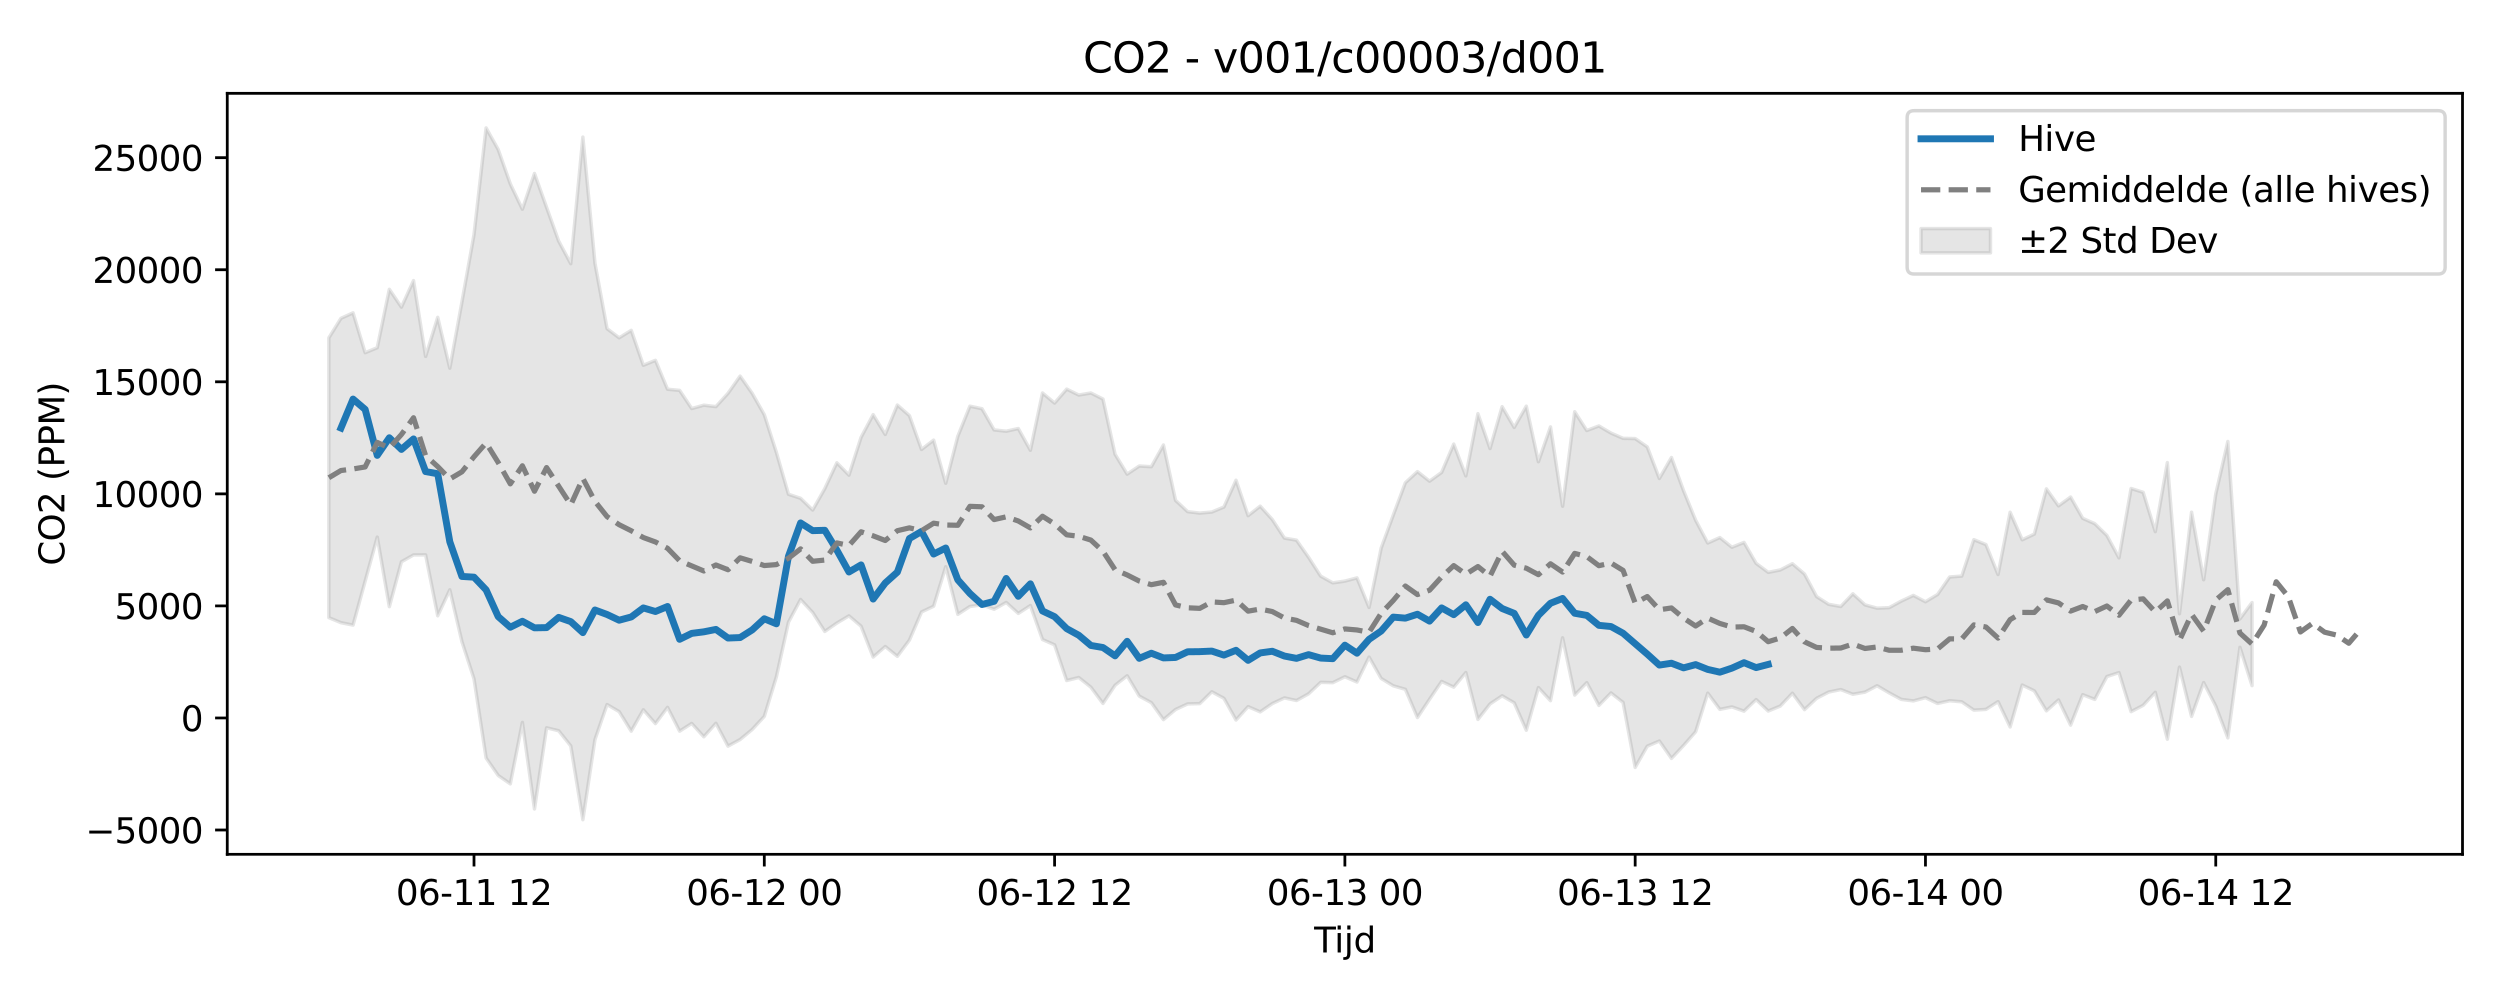<?xml version="1.0" encoding="utf-8" standalone="no"?>
<!DOCTYPE svg PUBLIC "-//W3C//DTD SVG 1.1//EN"
  "http://www.w3.org/Graphics/SVG/1.1/DTD/svg11.dtd">
<svg xmlns:xlink="http://www.w3.org/1999/xlink" width="720pt" height="288pt" viewBox="0 0 720 288" xmlns="http://www.w3.org/2000/svg" version="1.1">
 <defs>
  <style type="text/css">*{stroke-linejoin: round; stroke-linecap: butt}</style>
 </defs>
 <g id="figure_1">
  <g id="patch_1">
   <path d="M 0 288 
L 720 288 
L 720 0 
L 0 0 
z
" style="fill: #ffffff"/>
  </g>
  <g id="axes_1">
   <g id="patch_2">
    <path d="M 65.45 246.04 
L 709.2 246.04 
L 709.2 26.88 
L 65.45 26.88 
z
" style="fill: #ffffff"/>
   </g>
   <g id="FillBetweenPolyCollection_1">
    <defs>
     <path id="m11fc7bec97" d="M 94.711 -190.708 
L 94.711 -110.121 
L 98.195 -108.666 
L 101.678 -107.972 
L 105.162 -120.616 
L 108.645 -133.316 
L 112.129 -113.282 
L 115.612 -126.2 
L 119.096 -128.179 
L 122.579 -128.191 
L 126.063 -110.651 
L 129.546 -118.142 
L 133.03 -103.223 
L 136.513 -92.496 
L 139.997 -69.696 
L 143.48 -64.666 
L 146.964 -62.239 
L 150.447 -79.957 
L 153.931 -55.011 
L 157.414 -78.392 
L 160.898 -77.546 
L 164.381 -73.177 
L 167.865 -51.922 
L 171.348 -75.005 
L 174.832 -85.092 
L 178.315 -83.055 
L 181.799 -77.421 
L 185.282 -83.582 
L 188.766 -79.598 
L 192.249 -84.281 
L 195.733 -77.422 
L 199.216 -79.65 
L 202.7 -75.801 
L 206.183 -79.687 
L 209.667 -73.108 
L 213.15 -75.015 
L 216.634 -77.904 
L 220.117 -81.676 
L 223.601 -93.076 
L 227.084 -108.819 
L 230.568 -115.348 
L 234.051 -111.6 
L 237.535 -106.134 
L 241.018 -108.563 
L 244.502 -110.634 
L 247.985 -107.655 
L 251.469 -98.771 
L 254.952 -101.799 
L 258.436 -98.973 
L 261.919 -103.654 
L 265.403 -111.756 
L 268.886 -113.401 
L 272.37 -124.785 
L 275.853 -111.068 
L 279.337 -113.334 
L 282.82 -113.804 
L 286.304 -112.538 
L 289.787 -114.497 
L 293.271 -111.329 
L 296.754 -113.607 
L 300.238 -103.821 
L 303.721 -102.284 
L 307.205 -92.008 
L 310.688 -92.876 
L 314.172 -90.093 
L 317.655 -85.402 
L 321.139 -90.636 
L 324.622 -93.378 
L 328.106 -87.522 
L 331.589 -85.632 
L 335.073 -80.746 
L 338.556 -83.663 
L 342.04 -85.271 
L 345.523 -85.357 
L 349.007 -88.766 
L 352.49 -86.881 
L 355.974 -80.635 
L 359.457 -84.491 
L 362.941 -82.972 
L 366.424 -85.366 
L 369.908 -87 
L 373.391 -86.248 
L 376.875 -88.186 
L 380.358 -91.486 
L 383.842 -91.389 
L 387.325 -93.098 
L 390.808 -91.574 
L 394.292 -98.756 
L 397.775 -92.606 
L 401.259 -90.483 
L 404.742 -89.475 
L 408.226 -81.348 
L 411.709 -86.618 
L 415.193 -91.746 
L 418.676 -90.106 
L 422.16 -94.311 
L 425.643 -80.805 
L 429.127 -85.263 
L 432.61 -87.609 
L 436.094 -85.578 
L 439.577 -77.693 
L 443.061 -89.977 
L 446.544 -86.204 
L 450.028 -104.304 
L 453.511 -87.82 
L 456.995 -91.394 
L 460.478 -84.835 
L 463.962 -88.432 
L 467.445 -85.7 
L 470.929 -66.972 
L 474.412 -73.099 
L 477.896 -74.588 
L 481.379 -69.575 
L 484.863 -73.289 
L 488.346 -77.248 
L 491.83 -88.371 
L 495.313 -83.703 
L 498.797 -84.409 
L 502.28 -83.189 
L 505.764 -86.527 
L 509.247 -83.218 
L 512.731 -84.656 
L 516.214 -88.35 
L 519.698 -83.623 
L 523.181 -86.891 
L 526.665 -88.692 
L 530.148 -89.407 
L 533.632 -88.053 
L 537.115 -88.665 
L 540.599 -90.502 
L 544.082 -88.451 
L 547.566 -86.572 
L 551.049 -86.134 
L 554.533 -87.073 
L 558.016 -85.397 
L 561.5 -86.187 
L 564.983 -85.878 
L 568.467 -83.484 
L 571.95 -83.688 
L 575.434 -85.928 
L 578.917 -78.631 
L 582.401 -90.707 
L 585.884 -89.044 
L 589.368 -83.277 
L 592.851 -86.411 
L 596.335 -79.164 
L 599.818 -87.936 
L 603.302 -86.571 
L 606.785 -93.152 
L 610.269 -94.295 
L 613.752 -83.046 
L 617.236 -84.855 
L 620.719 -88.618 
L 624.203 -75.1 
L 627.686 -95.878 
L 631.17 -81.673 
L 634.653 -91.412 
L 638.137 -84.655 
L 641.62 -75.498 
L 645.104 -101.574 
L 648.587 -90.539 
L 648.587 -114.477 
L 648.587 -114.477 
L 645.104 -109.768 
L 641.62 -160.857 
L 638.137 -145.724 
L 634.653 -121.021 
L 631.17 -140.487 
L 627.686 -111.24 
L 624.203 -154.772 
L 620.719 -134.886 
L 617.236 -146.214 
L 613.752 -147.319 
L 610.269 -127.331 
L 606.785 -133.791 
L 603.302 -137.175 
L 599.818 -138.72 
L 596.335 -144.853 
L 592.851 -142.309 
L 589.368 -147.201 
L 585.884 -134.181 
L 582.401 -132.539 
L 578.917 -140.478 
L 575.434 -122.538 
L 571.95 -131.161 
L 568.467 -132.576 
L 564.983 -122.087 
L 561.5 -121.831 
L 558.016 -116.787 
L 554.533 -114.694 
L 551.049 -116.516 
L 547.566 -114.887 
L 544.082 -112.994 
L 540.599 -112.845 
L 537.115 -113.803 
L 533.632 -116.991 
L 530.148 -113.332 
L 526.665 -113.952 
L 523.181 -116.184 
L 519.698 -122.692 
L 516.214 -125.651 
L 512.731 -123.862 
L 509.247 -123.166 
L 505.764 -125.756 
L 502.28 -131.785 
L 498.797 -130.392 
L 495.313 -133.187 
L 491.83 -131.608 
L 488.346 -138.177 
L 484.863 -146.69 
L 481.379 -156.242 
L 477.896 -150.199 
L 474.412 -159.289 
L 470.929 -161.694 
L 467.445 -161.756 
L 463.962 -163.275 
L 460.478 -165.325 
L 456.995 -164.01 
L 453.511 -169.422 
L 450.028 -142.202 
L 446.544 -165.053 
L 443.061 -155.017 
L 439.577 -171.021 
L 436.094 -164.895 
L 432.61 -170.874 
L 429.127 -158.816 
L 425.643 -168.862 
L 422.16 -150.949 
L 418.676 -160.112 
L 415.193 -151.943 
L 411.709 -149.424 
L 408.226 -152.175 
L 404.742 -148.973 
L 401.259 -139.644 
L 397.775 -130.139 
L 394.292 -113.05 
L 390.808 -121.568 
L 387.325 -120.645 
L 383.842 -120.138 
L 380.358 -122.066 
L 376.875 -127.492 
L 373.391 -132.432 
L 369.908 -133.031 
L 366.424 -138.377 
L 362.941 -142.223 
L 359.457 -139.486 
L 355.974 -149.693 
L 352.49 -141.977 
L 349.007 -140.536 
L 345.523 -140.228 
L 342.04 -140.643 
L 338.556 -143.904 
L 335.073 -159.85 
L 331.589 -153.591 
L 328.106 -153.787 
L 324.622 -151.448 
L 321.139 -157.179 
L 317.655 -173.07 
L 314.172 -174.824 
L 310.688 -174.232 
L 307.205 -175.935 
L 303.721 -171.914 
L 300.238 -174.825 
L 296.754 -158.313 
L 293.271 -164.585 
L 289.787 -163.812 
L 286.304 -164.189 
L 282.82 -170.283 
L 279.337 -171.023 
L 275.853 -162.359 
L 272.37 -148.821 
L 268.886 -161.242 
L 265.403 -158.556 
L 261.919 -168.297 
L 258.436 -171.347 
L 254.952 -162.874 
L 251.469 -168.583 
L 247.985 -162.036 
L 244.502 -151.157 
L 241.018 -154.72 
L 237.535 -147.27 
L 234.051 -141.106 
L 230.568 -144.491 
L 227.084 -145.648 
L 223.601 -157.707 
L 220.117 -168.566 
L 216.634 -174.713 
L 213.15 -179.682 
L 209.667 -174.726 
L 206.183 -170.892 
L 202.7 -171.31 
L 199.216 -170.341 
L 195.733 -175.572 
L 192.249 -175.903 
L 188.766 -184.232 
L 185.282 -182.8 
L 181.799 -192.86 
L 178.315 -190.712 
L 174.832 -193.347 
L 171.348 -212.213 
L 167.865 -248.52 
L 164.381 -212.056 
L 160.898 -218.574 
L 157.414 -228.282 
L 153.931 -238.042 
L 150.447 -227.746 
L 146.964 -235.054 
L 143.48 -244.946 
L 139.997 -251.158 
L 136.513 -220.424 
L 133.03 -201.003 
L 129.546 -181.959 
L 126.063 -196.606 
L 122.579 -185.353 
L 119.096 -207.194 
L 115.612 -199.543 
L 112.129 -204.684 
L 108.645 -187.857 
L 105.162 -186.425 
L 101.678 -197.906 
L 98.195 -196.319 
L 94.711 -190.708 
z
" style="stroke: #808080; stroke-opacity: 0.2"/>
    </defs>
    <g clip-path="url(#p411837633e)">
     <use xlink:href="#m11fc7bec97" x="0" y="288" style="fill: #808080; fill-opacity: 0.2; stroke: #808080; stroke-opacity: 0.2"/>
    </g>
   </g>
   <g id="matplotlib.axis_1">
    <g id="xtick_1">
     <g id="line2d_1">
      <defs>
       <path id="mf6a6a45115" d="M 0 0 
L 0 3.5 
" style="stroke: #000000; stroke-width: 0.8"/>
      </defs>
      <g>
       <use xlink:href="#mf6a6a45115" x="136.513" y="246.04" style="stroke: #000000; stroke-width: 0.8"/>
      </g>
     </g>
     <g id="text_1">
      <!-- 06-11 12 -->
      <g transform="translate(114.033 260.638) scale(0.1 -0.1)">
       <defs>
        <path id="DejaVuSans-30" d="M 2034 4250 
Q 1547 4250 1301 3770 
Q 1056 3291 1056 2328 
Q 1056 1369 1301 889 
Q 1547 409 2034 409 
Q 2525 409 2770 889 
Q 3016 1369 3016 2328 
Q 3016 3291 2770 3770 
Q 2525 4250 2034 4250 
z
M 2034 4750 
Q 2819 4750 3233 4129 
Q 3647 3509 3647 2328 
Q 3647 1150 3233 529 
Q 2819 -91 2034 -91 
Q 1250 -91 836 529 
Q 422 1150 422 2328 
Q 422 3509 836 4129 
Q 1250 4750 2034 4750 
z
" transform="scale(0.016)"/>
        <path id="DejaVuSans-36" d="M 2113 2584 
Q 1688 2584 1439 2293 
Q 1191 2003 1191 1497 
Q 1191 994 1439 701 
Q 1688 409 2113 409 
Q 2538 409 2786 701 
Q 3034 994 3034 1497 
Q 3034 2003 2786 2293 
Q 2538 2584 2113 2584 
z
M 3366 4563 
L 3366 3988 
Q 3128 4100 2886 4159 
Q 2644 4219 2406 4219 
Q 1781 4219 1451 3797 
Q 1122 3375 1075 2522 
Q 1259 2794 1537 2939 
Q 1816 3084 2150 3084 
Q 2853 3084 3261 2657 
Q 3669 2231 3669 1497 
Q 3669 778 3244 343 
Q 2819 -91 2113 -91 
Q 1303 -91 875 529 
Q 447 1150 447 2328 
Q 447 3434 972 4092 
Q 1497 4750 2381 4750 
Q 2619 4750 2861 4703 
Q 3103 4656 3366 4563 
z
" transform="scale(0.016)"/>
        <path id="DejaVuSans-2d" d="M 313 2009 
L 1997 2009 
L 1997 1497 
L 313 1497 
L 313 2009 
z
" transform="scale(0.016)"/>
        <path id="DejaVuSans-31" d="M 794 531 
L 1825 531 
L 1825 4091 
L 703 3866 
L 703 4441 
L 1819 4666 
L 2450 4666 
L 2450 531 
L 3481 531 
L 3481 0 
L 794 0 
L 794 531 
z
" transform="scale(0.016)"/>
        <path id="DejaVuSans-20" transform="scale(0.016)"/>
        <path id="DejaVuSans-32" d="M 1228 531 
L 3431 531 
L 3431 0 
L 469 0 
L 469 531 
Q 828 903 1448 1529 
Q 2069 2156 2228 2338 
Q 2531 2678 2651 2914 
Q 2772 3150 2772 3378 
Q 2772 3750 2511 3984 
Q 2250 4219 1831 4219 
Q 1534 4219 1204 4116 
Q 875 4013 500 3803 
L 500 4441 
Q 881 4594 1212 4672 
Q 1544 4750 1819 4750 
Q 2544 4750 2975 4387 
Q 3406 4025 3406 3419 
Q 3406 3131 3298 2873 
Q 3191 2616 2906 2266 
Q 2828 2175 2409 1742 
Q 1991 1309 1228 531 
z
" transform="scale(0.016)"/>
       </defs>
       <use xlink:href="#DejaVuSans-30"/>
       <use xlink:href="#DejaVuSans-36" transform="translate(63.623 0)"/>
       <use xlink:href="#DejaVuSans-2d" transform="translate(127.246 0)"/>
       <use xlink:href="#DejaVuSans-31" transform="translate(163.33 0)"/>
       <use xlink:href="#DejaVuSans-31" transform="translate(226.953 0)"/>
       <use xlink:href="#DejaVuSans-20" transform="translate(290.576 0)"/>
       <use xlink:href="#DejaVuSans-31" transform="translate(322.363 0)"/>
       <use xlink:href="#DejaVuSans-32" transform="translate(385.986 0)"/>
      </g>
     </g>
    </g>
    <g id="xtick_2">
     <g id="line2d_2">
      <g>
       <use xlink:href="#mf6a6a45115" x="220.117" y="246.04" style="stroke: #000000; stroke-width: 0.8"/>
      </g>
     </g>
     <g id="text_2">
      <!-- 06-12 00 -->
      <g transform="translate(197.637 260.638) scale(0.1 -0.1)">
       <use xlink:href="#DejaVuSans-30"/>
       <use xlink:href="#DejaVuSans-36" transform="translate(63.623 0)"/>
       <use xlink:href="#DejaVuSans-2d" transform="translate(127.246 0)"/>
       <use xlink:href="#DejaVuSans-31" transform="translate(163.33 0)"/>
       <use xlink:href="#DejaVuSans-32" transform="translate(226.953 0)"/>
       <use xlink:href="#DejaVuSans-20" transform="translate(290.576 0)"/>
       <use xlink:href="#DejaVuSans-30" transform="translate(322.363 0)"/>
       <use xlink:href="#DejaVuSans-30" transform="translate(385.986 0)"/>
      </g>
     </g>
    </g>
    <g id="xtick_3">
     <g id="line2d_3">
      <g>
       <use xlink:href="#mf6a6a45115" x="303.721" y="246.04" style="stroke: #000000; stroke-width: 0.8"/>
      </g>
     </g>
     <g id="text_3">
      <!-- 06-12 12 -->
      <g transform="translate(281.241 260.638) scale(0.1 -0.1)">
       <use xlink:href="#DejaVuSans-30"/>
       <use xlink:href="#DejaVuSans-36" transform="translate(63.623 0)"/>
       <use xlink:href="#DejaVuSans-2d" transform="translate(127.246 0)"/>
       <use xlink:href="#DejaVuSans-31" transform="translate(163.33 0)"/>
       <use xlink:href="#DejaVuSans-32" transform="translate(226.953 0)"/>
       <use xlink:href="#DejaVuSans-20" transform="translate(290.576 0)"/>
       <use xlink:href="#DejaVuSans-31" transform="translate(322.363 0)"/>
       <use xlink:href="#DejaVuSans-32" transform="translate(385.986 0)"/>
      </g>
     </g>
    </g>
    <g id="xtick_4">
     <g id="line2d_4">
      <g>
       <use xlink:href="#mf6a6a45115" x="387.325" y="246.04" style="stroke: #000000; stroke-width: 0.8"/>
      </g>
     </g>
     <g id="text_4">
      <!-- 06-13 00 -->
      <g transform="translate(364.845 260.638) scale(0.1 -0.1)">
       <defs>
        <path id="DejaVuSans-33" d="M 2597 2516 
Q 3050 2419 3304 2112 
Q 3559 1806 3559 1356 
Q 3559 666 3084 287 
Q 2609 -91 1734 -91 
Q 1441 -91 1130 -33 
Q 819 25 488 141 
L 488 750 
Q 750 597 1062 519 
Q 1375 441 1716 441 
Q 2309 441 2620 675 
Q 2931 909 2931 1356 
Q 2931 1769 2642 2001 
Q 2353 2234 1838 2234 
L 1294 2234 
L 1294 2753 
L 1863 2753 
Q 2328 2753 2575 2939 
Q 2822 3125 2822 3475 
Q 2822 3834 2567 4026 
Q 2313 4219 1838 4219 
Q 1578 4219 1281 4162 
Q 984 4106 628 3988 
L 628 4550 
Q 988 4650 1302 4700 
Q 1616 4750 1894 4750 
Q 2613 4750 3031 4423 
Q 3450 4097 3450 3541 
Q 3450 3153 3228 2886 
Q 3006 2619 2597 2516 
z
" transform="scale(0.016)"/>
       </defs>
       <use xlink:href="#DejaVuSans-30"/>
       <use xlink:href="#DejaVuSans-36" transform="translate(63.623 0)"/>
       <use xlink:href="#DejaVuSans-2d" transform="translate(127.246 0)"/>
       <use xlink:href="#DejaVuSans-31" transform="translate(163.33 0)"/>
       <use xlink:href="#DejaVuSans-33" transform="translate(226.953 0)"/>
       <use xlink:href="#DejaVuSans-20" transform="translate(290.576 0)"/>
       <use xlink:href="#DejaVuSans-30" transform="translate(322.363 0)"/>
       <use xlink:href="#DejaVuSans-30" transform="translate(385.986 0)"/>
      </g>
     </g>
    </g>
    <g id="xtick_5">
     <g id="line2d_5">
      <g>
       <use xlink:href="#mf6a6a45115" x="470.929" y="246.04" style="stroke: #000000; stroke-width: 0.8"/>
      </g>
     </g>
     <g id="text_5">
      <!-- 06-13 12 -->
      <g transform="translate(448.448 260.638) scale(0.1 -0.1)">
       <use xlink:href="#DejaVuSans-30"/>
       <use xlink:href="#DejaVuSans-36" transform="translate(63.623 0)"/>
       <use xlink:href="#DejaVuSans-2d" transform="translate(127.246 0)"/>
       <use xlink:href="#DejaVuSans-31" transform="translate(163.33 0)"/>
       <use xlink:href="#DejaVuSans-33" transform="translate(226.953 0)"/>
       <use xlink:href="#DejaVuSans-20" transform="translate(290.576 0)"/>
       <use xlink:href="#DejaVuSans-31" transform="translate(322.363 0)"/>
       <use xlink:href="#DejaVuSans-32" transform="translate(385.986 0)"/>
      </g>
     </g>
    </g>
    <g id="xtick_6">
     <g id="line2d_6">
      <g>
       <use xlink:href="#mf6a6a45115" x="554.533" y="246.04" style="stroke: #000000; stroke-width: 0.8"/>
      </g>
     </g>
     <g id="text_6">
      <!-- 06-14 00 -->
      <g transform="translate(532.052 260.638) scale(0.1 -0.1)">
       <defs>
        <path id="DejaVuSans-34" d="M 2419 4116 
L 825 1625 
L 2419 1625 
L 2419 4116 
z
M 2253 4666 
L 3047 4666 
L 3047 1625 
L 3713 1625 
L 3713 1100 
L 3047 1100 
L 3047 0 
L 2419 0 
L 2419 1100 
L 313 1100 
L 313 1709 
L 2253 4666 
z
" transform="scale(0.016)"/>
       </defs>
       <use xlink:href="#DejaVuSans-30"/>
       <use xlink:href="#DejaVuSans-36" transform="translate(63.623 0)"/>
       <use xlink:href="#DejaVuSans-2d" transform="translate(127.246 0)"/>
       <use xlink:href="#DejaVuSans-31" transform="translate(163.33 0)"/>
       <use xlink:href="#DejaVuSans-34" transform="translate(226.953 0)"/>
       <use xlink:href="#DejaVuSans-20" transform="translate(290.576 0)"/>
       <use xlink:href="#DejaVuSans-30" transform="translate(322.363 0)"/>
       <use xlink:href="#DejaVuSans-30" transform="translate(385.986 0)"/>
      </g>
     </g>
    </g>
    <g id="xtick_7">
     <g id="line2d_7">
      <g>
       <use xlink:href="#mf6a6a45115" x="638.137" y="246.04" style="stroke: #000000; stroke-width: 0.8"/>
      </g>
     </g>
     <g id="text_7">
      <!-- 06-14 12 -->
      <g transform="translate(615.656 260.638) scale(0.1 -0.1)">
       <use xlink:href="#DejaVuSans-30"/>
       <use xlink:href="#DejaVuSans-36" transform="translate(63.623 0)"/>
       <use xlink:href="#DejaVuSans-2d" transform="translate(127.246 0)"/>
       <use xlink:href="#DejaVuSans-31" transform="translate(163.33 0)"/>
       <use xlink:href="#DejaVuSans-34" transform="translate(226.953 0)"/>
       <use xlink:href="#DejaVuSans-20" transform="translate(290.576 0)"/>
       <use xlink:href="#DejaVuSans-31" transform="translate(322.363 0)"/>
       <use xlink:href="#DejaVuSans-32" transform="translate(385.986 0)"/>
      </g>
     </g>
    </g>
    <g id="text_8">
     <!-- Tijd -->
     <g transform="translate(378.475 274.317) scale(0.1 -0.1)">
      <defs>
       <path id="DejaVuSans-54" d="M -19 4666 
L 3928 4666 
L 3928 4134 
L 2272 4134 
L 2272 0 
L 1638 0 
L 1638 4134 
L -19 4134 
L -19 4666 
z
" transform="scale(0.016)"/>
       <path id="DejaVuSans-69" d="M 603 3500 
L 1178 3500 
L 1178 0 
L 603 0 
L 603 3500 
z
M 603 4863 
L 1178 4863 
L 1178 4134 
L 603 4134 
L 603 4863 
z
" transform="scale(0.016)"/>
       <path id="DejaVuSans-6a" d="M 603 3500 
L 1178 3500 
L 1178 -63 
Q 1178 -731 923 -1031 
Q 669 -1331 103 -1331 
L -116 -1331 
L -116 -844 
L 38 -844 
Q 366 -844 484 -692 
Q 603 -541 603 -63 
L 603 3500 
z
M 603 4863 
L 1178 4863 
L 1178 4134 
L 603 4134 
L 603 4863 
z
" transform="scale(0.016)"/>
       <path id="DejaVuSans-64" d="M 2906 2969 
L 2906 4863 
L 3481 4863 
L 3481 0 
L 2906 0 
L 2906 525 
Q 2725 213 2448 61 
Q 2172 -91 1784 -91 
Q 1150 -91 751 415 
Q 353 922 353 1747 
Q 353 2572 751 3078 
Q 1150 3584 1784 3584 
Q 2172 3584 2448 3432 
Q 2725 3281 2906 2969 
z
M 947 1747 
Q 947 1113 1208 752 
Q 1469 391 1925 391 
Q 2381 391 2643 752 
Q 2906 1113 2906 1747 
Q 2906 2381 2643 2742 
Q 2381 3103 1925 3103 
Q 1469 3103 1208 2742 
Q 947 2381 947 1747 
z
" transform="scale(0.016)"/>
      </defs>
      <use xlink:href="#DejaVuSans-54"/>
      <use xlink:href="#DejaVuSans-69" transform="translate(57.959 0)"/>
      <use xlink:href="#DejaVuSans-6a" transform="translate(85.742 0)"/>
      <use xlink:href="#DejaVuSans-64" transform="translate(113.525 0)"/>
     </g>
    </g>
   </g>
   <g id="matplotlib.axis_2">
    <g id="ytick_1">
     <g id="line2d_8">
      <defs>
       <path id="md568662b06" d="M 0 0 
L -3.5 0 
" style="stroke: #000000; stroke-width: 0.8"/>
      </defs>
      <g>
       <use xlink:href="#md568662b06" x="65.45" y="239.047" style="stroke: #000000; stroke-width: 0.8"/>
      </g>
     </g>
     <g id="text_9">
      <!-- −5000 -->
      <g transform="translate(24.62 242.846) scale(0.1 -0.1)">
       <defs>
        <path id="DejaVuSans-2212" d="M 678 2272 
L 4684 2272 
L 4684 1741 
L 678 1741 
L 678 2272 
z
" transform="scale(0.016)"/>
        <path id="DejaVuSans-35" d="M 691 4666 
L 3169 4666 
L 3169 4134 
L 1269 4134 
L 1269 2991 
Q 1406 3038 1543 3061 
Q 1681 3084 1819 3084 
Q 2600 3084 3056 2656 
Q 3513 2228 3513 1497 
Q 3513 744 3044 326 
Q 2575 -91 1722 -91 
Q 1428 -91 1123 -41 
Q 819 9 494 109 
L 494 744 
Q 775 591 1075 516 
Q 1375 441 1709 441 
Q 2250 441 2565 725 
Q 2881 1009 2881 1497 
Q 2881 1984 2565 2268 
Q 2250 2553 1709 2553 
Q 1456 2553 1204 2497 
Q 953 2441 691 2322 
L 691 4666 
z
" transform="scale(0.016)"/>
       </defs>
       <use xlink:href="#DejaVuSans-2212"/>
       <use xlink:href="#DejaVuSans-35" transform="translate(83.789 0)"/>
       <use xlink:href="#DejaVuSans-30" transform="translate(147.412 0)"/>
       <use xlink:href="#DejaVuSans-30" transform="translate(211.035 0)"/>
       <use xlink:href="#DejaVuSans-30" transform="translate(274.658 0)"/>
      </g>
     </g>
    </g>
    <g id="ytick_2">
     <g id="line2d_9">
      <g>
       <use xlink:href="#md568662b06" x="65.45" y="206.774" style="stroke: #000000; stroke-width: 0.8"/>
      </g>
     </g>
     <g id="text_10">
      <!-- 0 -->
      <g transform="translate(52.087 210.573) scale(0.1 -0.1)">
       <use xlink:href="#DejaVuSans-30"/>
      </g>
     </g>
    </g>
    <g id="ytick_3">
     <g id="line2d_10">
      <g>
       <use xlink:href="#md568662b06" x="65.45" y="174.5" style="stroke: #000000; stroke-width: 0.8"/>
      </g>
     </g>
     <g id="text_11">
      <!-- 5000 -->
      <g transform="translate(33 178.299) scale(0.1 -0.1)">
       <use xlink:href="#DejaVuSans-35"/>
       <use xlink:href="#DejaVuSans-30" transform="translate(63.623 0)"/>
       <use xlink:href="#DejaVuSans-30" transform="translate(127.246 0)"/>
       <use xlink:href="#DejaVuSans-30" transform="translate(190.869 0)"/>
      </g>
     </g>
    </g>
    <g id="ytick_4">
     <g id="line2d_11">
      <g>
       <use xlink:href="#md568662b06" x="65.45" y="142.227" style="stroke: #000000; stroke-width: 0.8"/>
      </g>
     </g>
     <g id="text_12">
      <!-- 10000 -->
      <g transform="translate(26.637 146.026) scale(0.1 -0.1)">
       <use xlink:href="#DejaVuSans-31"/>
       <use xlink:href="#DejaVuSans-30" transform="translate(63.623 0)"/>
       <use xlink:href="#DejaVuSans-30" transform="translate(127.246 0)"/>
       <use xlink:href="#DejaVuSans-30" transform="translate(190.869 0)"/>
       <use xlink:href="#DejaVuSans-30" transform="translate(254.492 0)"/>
      </g>
     </g>
    </g>
    <g id="ytick_5">
     <g id="line2d_12">
      <g>
       <use xlink:href="#md568662b06" x="65.45" y="109.953" style="stroke: #000000; stroke-width: 0.8"/>
      </g>
     </g>
     <g id="text_13">
      <!-- 15000 -->
      <g transform="translate(26.637 113.752) scale(0.1 -0.1)">
       <use xlink:href="#DejaVuSans-31"/>
       <use xlink:href="#DejaVuSans-35" transform="translate(63.623 0)"/>
       <use xlink:href="#DejaVuSans-30" transform="translate(127.246 0)"/>
       <use xlink:href="#DejaVuSans-30" transform="translate(190.869 0)"/>
       <use xlink:href="#DejaVuSans-30" transform="translate(254.492 0)"/>
      </g>
     </g>
    </g>
    <g id="ytick_6">
     <g id="line2d_13">
      <g>
       <use xlink:href="#md568662b06" x="65.45" y="77.679" style="stroke: #000000; stroke-width: 0.8"/>
      </g>
     </g>
     <g id="text_14">
      <!-- 20000 -->
      <g transform="translate(26.637 81.479) scale(0.1 -0.1)">
       <use xlink:href="#DejaVuSans-32"/>
       <use xlink:href="#DejaVuSans-30" transform="translate(63.623 0)"/>
       <use xlink:href="#DejaVuSans-30" transform="translate(127.246 0)"/>
       <use xlink:href="#DejaVuSans-30" transform="translate(190.869 0)"/>
       <use xlink:href="#DejaVuSans-30" transform="translate(254.492 0)"/>
      </g>
     </g>
    </g>
    <g id="ytick_7">
     <g id="line2d_14">
      <g>
       <use xlink:href="#md568662b06" x="65.45" y="45.406" style="stroke: #000000; stroke-width: 0.8"/>
      </g>
     </g>
     <g id="text_15">
      <!-- 25000 -->
      <g transform="translate(26.637 49.205) scale(0.1 -0.1)">
       <use xlink:href="#DejaVuSans-32"/>
       <use xlink:href="#DejaVuSans-35" transform="translate(63.623 0)"/>
       <use xlink:href="#DejaVuSans-30" transform="translate(127.246 0)"/>
       <use xlink:href="#DejaVuSans-30" transform="translate(190.869 0)"/>
       <use xlink:href="#DejaVuSans-30" transform="translate(254.492 0)"/>
      </g>
     </g>
    </g>
    <g id="text_16">
     <!-- CO2 (PPM) -->
     <g transform="translate(18.541 162.903) rotate(-90) scale(0.1 -0.1)">
      <defs>
       <path id="DejaVuSans-43" d="M 4122 4306 
L 4122 3641 
Q 3803 3938 3442 4084 
Q 3081 4231 2675 4231 
Q 1875 4231 1450 3742 
Q 1025 3253 1025 2328 
Q 1025 1406 1450 917 
Q 1875 428 2675 428 
Q 3081 428 3442 575 
Q 3803 722 4122 1019 
L 4122 359 
Q 3791 134 3420 21 
Q 3050 -91 2638 -91 
Q 1578 -91 968 557 
Q 359 1206 359 2328 
Q 359 3453 968 4101 
Q 1578 4750 2638 4750 
Q 3056 4750 3426 4639 
Q 3797 4528 4122 4306 
z
" transform="scale(0.016)"/>
       <path id="DejaVuSans-4f" d="M 2522 4238 
Q 1834 4238 1429 3725 
Q 1025 3213 1025 2328 
Q 1025 1447 1429 934 
Q 1834 422 2522 422 
Q 3209 422 3611 934 
Q 4013 1447 4013 2328 
Q 4013 3213 3611 3725 
Q 3209 4238 2522 4238 
z
M 2522 4750 
Q 3503 4750 4090 4092 
Q 4678 3434 4678 2328 
Q 4678 1225 4090 567 
Q 3503 -91 2522 -91 
Q 1538 -91 948 565 
Q 359 1222 359 2328 
Q 359 3434 948 4092 
Q 1538 4750 2522 4750 
z
" transform="scale(0.016)"/>
       <path id="DejaVuSans-28" d="M 1984 4856 
Q 1566 4138 1362 3434 
Q 1159 2731 1159 2009 
Q 1159 1288 1364 580 
Q 1569 -128 1984 -844 
L 1484 -844 
Q 1016 -109 783 600 
Q 550 1309 550 2009 
Q 550 2706 781 3412 
Q 1013 4119 1484 4856 
L 1984 4856 
z
" transform="scale(0.016)"/>
       <path id="DejaVuSans-50" d="M 1259 4147 
L 1259 2394 
L 2053 2394 
Q 2494 2394 2734 2622 
Q 2975 2850 2975 3272 
Q 2975 3691 2734 3919 
Q 2494 4147 2053 4147 
L 1259 4147 
z
M 628 4666 
L 2053 4666 
Q 2838 4666 3239 4311 
Q 3641 3956 3641 3272 
Q 3641 2581 3239 2228 
Q 2838 1875 2053 1875 
L 1259 1875 
L 1259 0 
L 628 0 
L 628 4666 
z
" transform="scale(0.016)"/>
       <path id="DejaVuSans-4d" d="M 628 4666 
L 1569 4666 
L 2759 1491 
L 3956 4666 
L 4897 4666 
L 4897 0 
L 4281 0 
L 4281 4097 
L 3078 897 
L 2444 897 
L 1241 4097 
L 1241 0 
L 628 0 
L 628 4666 
z
" transform="scale(0.016)"/>
       <path id="DejaVuSans-29" d="M 513 4856 
L 1013 4856 
Q 1481 4119 1714 3412 
Q 1947 2706 1947 2009 
Q 1947 1309 1714 600 
Q 1481 -109 1013 -844 
L 513 -844 
Q 928 -128 1133 580 
Q 1338 1288 1338 2009 
Q 1338 2731 1133 3434 
Q 928 4138 513 4856 
z
" transform="scale(0.016)"/>
      </defs>
      <use xlink:href="#DejaVuSans-43"/>
      <use xlink:href="#DejaVuSans-4f" transform="translate(69.824 0)"/>
      <use xlink:href="#DejaVuSans-32" transform="translate(148.535 0)"/>
      <use xlink:href="#DejaVuSans-20" transform="translate(212.158 0)"/>
      <use xlink:href="#DejaVuSans-28" transform="translate(243.945 0)"/>
      <use xlink:href="#DejaVuSans-50" transform="translate(282.959 0)"/>
      <use xlink:href="#DejaVuSans-50" transform="translate(343.262 0)"/>
      <use xlink:href="#DejaVuSans-4d" transform="translate(403.564 0)"/>
      <use xlink:href="#DejaVuSans-29" transform="translate(489.844 0)"/>
     </g>
    </g>
   </g>
   <g id="line2d_15">
    <path d="M 98.195 123.28 
L 101.678 114.938 
L 105.162 117.916 
L 108.645 131.142 
L 112.129 126.081 
L 115.612 129.429 
L 119.096 126.419 
L 122.579 135.823 
L 126.063 136.437 
L 129.546 156.033 
L 133.03 166.012 
L 136.513 166.225 
L 139.997 169.885 
L 143.48 177.585 
L 146.964 180.645 
L 150.447 178.924 
L 153.931 180.813 
L 157.414 180.75 
L 160.898 177.805 
L 164.381 179.025 
L 167.865 182.194 
L 171.348 175.681 
L 174.832 176.972 
L 178.315 178.622 
L 181.799 177.685 
L 185.282 175.083 
L 188.766 176.112 
L 192.249 174.671 
L 195.733 184.118 
L 199.216 182.411 
L 202.7 181.966 
L 206.183 181.273 
L 209.667 183.754 
L 213.15 183.618 
L 216.634 181.413 
L 220.117 178.207 
L 223.601 179.653 
L 227.084 160.19 
L 230.568 150.611 
L 234.051 152.827 
L 237.535 152.726 
L 241.018 158.452 
L 244.502 164.732 
L 247.985 162.694 
L 251.469 172.525 
L 254.952 167.901 
L 258.436 164.777 
L 261.919 155.097 
L 265.403 153.055 
L 268.886 159.562 
L 272.37 157.83 
L 275.853 166.993 
L 279.337 170.92 
L 282.82 174.096 
L 286.304 173.177 
L 289.787 166.602 
L 293.271 171.731 
L 296.754 168.146 
L 300.238 175.957 
L 303.721 177.605 
L 307.205 181.042 
L 310.688 182.953 
L 314.172 185.893 
L 317.655 186.484 
L 321.139 188.884 
L 324.622 184.703 
L 328.106 189.598 
L 331.589 188.13 
L 335.073 189.479 
L 338.556 189.35 
L 342.04 187.713 
L 345.523 187.67 
L 349.007 187.515 
L 352.49 188.668 
L 355.974 187.285 
L 359.457 190.179 
L 362.941 188.04 
L 366.424 187.564 
L 369.908 188.939 
L 373.391 189.608 
L 376.875 188.537 
L 380.358 189.524 
L 383.842 189.699 
L 387.325 185.809 
L 390.808 188.122 
L 394.292 184.13 
L 397.775 181.734 
L 401.259 177.727 
L 404.742 178.024 
L 408.226 176.897 
L 411.709 178.883 
L 415.193 175.079 
L 418.676 177.022 
L 422.16 174.184 
L 425.643 179.289 
L 429.127 172.592 
L 432.61 175.249 
L 436.094 176.649 
L 439.577 182.88 
L 443.061 177.211 
L 446.544 173.736 
L 450.028 172.353 
L 453.511 176.615 
L 456.995 177.228 
L 460.478 180.101 
L 463.962 180.441 
L 467.445 182.373 
L 470.929 185.385 
L 474.412 188.384 
L 477.896 191.543 
L 481.379 191.011 
L 484.863 192.341 
L 488.346 191.408 
L 491.83 192.795 
L 495.313 193.587 
L 498.797 192.418 
L 502.28 190.856 
L 505.764 192.266 
L 509.247 191.353 
" clip-path="url(#p411837633e)" style="fill: none; stroke: #1f77b4; stroke-width: 2; stroke-linecap: square"/>
   </g>
   <g id="line2d_16">
    <path d="M 94.711 137.586 
L 98.195 135.508 
L 101.678 135.061 
L 105.162 134.479 
L 108.645 127.414 
L 112.129 129.017 
L 115.612 125.129 
L 119.096 120.314 
L 122.579 131.228 
L 126.063 134.372 
L 129.546 137.95 
L 133.03 135.887 
L 136.513 131.54 
L 139.997 127.573 
L 143.48 133.194 
L 146.964 139.353 
L 150.447 134.149 
L 153.931 141.473 
L 157.414 134.663 
L 164.381 145.384 
L 167.865 137.779 
L 171.348 144.391 
L 174.832 148.78 
L 178.315 151.116 
L 181.799 152.86 
L 185.282 154.809 
L 188.766 156.085 
L 192.249 157.908 
L 195.733 161.503 
L 202.7 164.445 
L 206.183 162.711 
L 209.667 164.083 
L 213.15 160.652 
L 216.634 161.692 
L 220.117 162.879 
L 223.601 162.608 
L 227.084 160.767 
L 230.568 158.081 
L 234.051 161.647 
L 237.535 161.298 
L 241.018 156.359 
L 244.502 157.105 
L 247.985 153.155 
L 251.469 154.323 
L 254.952 155.664 
L 258.436 152.84 
L 261.919 152.024 
L 265.403 152.844 
L 268.886 150.679 
L 272.37 151.197 
L 275.853 151.286 
L 279.337 145.822 
L 282.82 145.956 
L 286.304 149.637 
L 289.787 148.846 
L 293.271 150.043 
L 296.754 152.04 
L 300.238 148.677 
L 303.721 150.901 
L 307.205 154.028 
L 310.688 154.446 
L 314.172 155.541 
L 317.655 158.764 
L 321.139 164.092 
L 324.622 165.587 
L 328.106 167.345 
L 331.589 168.388 
L 335.073 167.702 
L 338.556 174.217 
L 342.04 175.043 
L 345.523 175.207 
L 349.007 173.349 
L 352.49 173.571 
L 355.974 172.836 
L 359.457 176.011 
L 362.941 175.403 
L 366.424 176.129 
L 369.908 177.985 
L 373.391 178.66 
L 376.875 180.161 
L 383.842 182.236 
L 387.325 181.128 
L 390.808 181.429 
L 394.292 182.097 
L 397.775 176.628 
L 401.259 172.937 
L 404.742 168.776 
L 408.226 171.239 
L 411.709 169.979 
L 415.193 166.155 
L 418.676 162.891 
L 422.16 165.37 
L 425.643 163.166 
L 429.127 165.96 
L 432.61 158.759 
L 436.094 162.764 
L 439.577 163.643 
L 443.061 165.503 
L 446.544 162.371 
L 450.028 164.747 
L 453.511 159.379 
L 456.995 160.298 
L 460.478 162.92 
L 463.962 162.147 
L 467.445 164.272 
L 470.929 173.667 
L 474.412 171.806 
L 477.896 175.606 
L 481.379 175.091 
L 484.863 178.01 
L 488.346 180.288 
L 491.83 178.011 
L 495.313 179.555 
L 498.797 180.599 
L 502.28 180.513 
L 505.764 181.859 
L 509.247 184.808 
L 512.731 183.741 
L 516.214 180.999 
L 519.698 184.842 
L 523.181 186.463 
L 526.665 186.678 
L 530.148 186.63 
L 533.632 185.478 
L 537.115 186.766 
L 540.599 186.327 
L 544.082 187.277 
L 547.566 187.27 
L 551.049 186.675 
L 554.533 187.117 
L 558.016 186.908 
L 561.5 183.991 
L 564.983 184.018 
L 568.467 179.97 
L 571.95 180.575 
L 575.434 183.767 
L 578.917 178.446 
L 582.401 176.377 
L 585.884 176.387 
L 589.368 172.761 
L 592.851 173.64 
L 596.335 175.991 
L 599.818 174.672 
L 603.302 176.127 
L 606.785 174.528 
L 610.269 177.187 
L 613.752 172.818 
L 617.236 172.466 
L 620.719 176.248 
L 624.203 173.064 
L 627.686 184.441 
L 631.17 176.92 
L 634.653 181.783 
L 638.137 172.81 
L 641.62 169.822 
L 645.104 182.329 
L 648.587 185.492 
L 652.071 180.023 
L 655.554 167.558 
L 659.038 171.867 
L 662.521 182.005 
L 666.005 179.519 
L 669.488 182.071 
L 672.972 182.907 
L 676.455 185.254 
L 679.939 181.185 
L 679.939 181.185 
" clip-path="url(#p411837633e)" style="fill: none; stroke-dasharray: 5.55,2.4; stroke-dashoffset: 0; stroke: #808080; stroke-width: 1.5"/>
   </g>
   <g id="patch_3">
    <path d="M 65.45 246.04 
L 65.45 26.88 
" style="fill: none; stroke: #000000; stroke-width: 0.8; stroke-linejoin: miter; stroke-linecap: square"/>
   </g>
   <g id="patch_4">
    <path d="M 709.2 246.04 
L 709.2 26.88 
" style="fill: none; stroke: #000000; stroke-width: 0.8; stroke-linejoin: miter; stroke-linecap: square"/>
   </g>
   <g id="patch_5">
    <path d="M 65.45 246.04 
L 709.2 246.04 
" style="fill: none; stroke: #000000; stroke-width: 0.8; stroke-linejoin: miter; stroke-linecap: square"/>
   </g>
   <g id="patch_6">
    <path d="M 65.45 26.88 
L 709.2 26.88 
" style="fill: none; stroke: #000000; stroke-width: 0.8; stroke-linejoin: miter; stroke-linecap: square"/>
   </g>
   <g id="text_17">
    <!-- CO2 - v001/c00003/d001 -->
    <g transform="translate(311.922 20.88) scale(0.12 -0.12)">
     <defs>
      <path id="DejaVuSans-76" d="M 191 3500 
L 800 3500 
L 1894 563 
L 2988 3500 
L 3597 3500 
L 2284 0 
L 1503 0 
L 191 3500 
z
" transform="scale(0.016)"/>
      <path id="DejaVuSans-2f" d="M 1625 4666 
L 2156 4666 
L 531 -594 
L 0 -594 
L 1625 4666 
z
" transform="scale(0.016)"/>
      <path id="DejaVuSans-63" d="M 3122 3366 
L 3122 2828 
Q 2878 2963 2633 3030 
Q 2388 3097 2138 3097 
Q 1578 3097 1268 2742 
Q 959 2388 959 1747 
Q 959 1106 1268 751 
Q 1578 397 2138 397 
Q 2388 397 2633 464 
Q 2878 531 3122 666 
L 3122 134 
Q 2881 22 2623 -34 
Q 2366 -91 2075 -91 
Q 1284 -91 818 406 
Q 353 903 353 1747 
Q 353 2603 823 3093 
Q 1294 3584 2113 3584 
Q 2378 3584 2631 3529 
Q 2884 3475 3122 3366 
z
" transform="scale(0.016)"/>
     </defs>
     <use xlink:href="#DejaVuSans-43"/>
     <use xlink:href="#DejaVuSans-4f" transform="translate(69.824 0)"/>
     <use xlink:href="#DejaVuSans-32" transform="translate(148.535 0)"/>
     <use xlink:href="#DejaVuSans-20" transform="translate(212.158 0)"/>
     <use xlink:href="#DejaVuSans-2d" transform="translate(243.945 0)"/>
     <use xlink:href="#DejaVuSans-20" transform="translate(280.029 0)"/>
     <use xlink:href="#DejaVuSans-76" transform="translate(311.816 0)"/>
     <use xlink:href="#DejaVuSans-30" transform="translate(370.996 0)"/>
     <use xlink:href="#DejaVuSans-30" transform="translate(434.619 0)"/>
     <use xlink:href="#DejaVuSans-31" transform="translate(498.242 0)"/>
     <use xlink:href="#DejaVuSans-2f" transform="translate(561.865 0)"/>
     <use xlink:href="#DejaVuSans-63" transform="translate(595.557 0)"/>
     <use xlink:href="#DejaVuSans-30" transform="translate(650.537 0)"/>
     <use xlink:href="#DejaVuSans-30" transform="translate(714.16 0)"/>
     <use xlink:href="#DejaVuSans-30" transform="translate(777.783 0)"/>
     <use xlink:href="#DejaVuSans-30" transform="translate(841.406 0)"/>
     <use xlink:href="#DejaVuSans-33" transform="translate(905.029 0)"/>
     <use xlink:href="#DejaVuSans-2f" transform="translate(968.652 0)"/>
     <use xlink:href="#DejaVuSans-64" transform="translate(1002.344 0)"/>
     <use xlink:href="#DejaVuSans-30" transform="translate(1065.82 0)"/>
     <use xlink:href="#DejaVuSans-30" transform="translate(1129.443 0)"/>
     <use xlink:href="#DejaVuSans-31" transform="translate(1193.066 0)"/>
    </g>
   </g>
   <g id="legend_1">
    <g id="patch_7">
     <path d="M 551.256 78.914 
L 702.2 78.914 
Q 704.2 78.914 704.2 76.914 
L 704.2 33.88 
Q 704.2 31.88 702.2 31.88 
L 551.256 31.88 
Q 549.256 31.88 549.256 33.88 
L 549.256 76.914 
Q 549.256 78.914 551.256 78.914 
z
" style="fill: #ffffff; opacity: 0.8; stroke: #cccccc; stroke-linejoin: miter"/>
    </g>
    <g id="line2d_17">
     <path d="M 553.256 39.978 
L 563.256 39.978 
L 573.256 39.978 
" style="fill: none; stroke: #1f77b4; stroke-width: 2; stroke-linecap: square"/>
    </g>
    <g id="text_18">
     <!-- Hive -->
     <g transform="translate(581.256 43.478) scale(0.1 -0.1)">
      <defs>
       <path id="DejaVuSans-48" d="M 628 4666 
L 1259 4666 
L 1259 2753 
L 3553 2753 
L 3553 4666 
L 4184 4666 
L 4184 0 
L 3553 0 
L 3553 2222 
L 1259 2222 
L 1259 0 
L 628 0 
L 628 4666 
z
" transform="scale(0.016)"/>
       <path id="DejaVuSans-65" d="M 3597 1894 
L 3597 1613 
L 953 1613 
Q 991 1019 1311 708 
Q 1631 397 2203 397 
Q 2534 397 2845 478 
Q 3156 559 3463 722 
L 3463 178 
Q 3153 47 2828 -22 
Q 2503 -91 2169 -91 
Q 1331 -91 842 396 
Q 353 884 353 1716 
Q 353 2575 817 3079 
Q 1281 3584 2069 3584 
Q 2775 3584 3186 3129 
Q 3597 2675 3597 1894 
z
M 3022 2063 
Q 3016 2534 2758 2815 
Q 2500 3097 2075 3097 
Q 1594 3097 1305 2825 
Q 1016 2553 972 2059 
L 3022 2063 
z
" transform="scale(0.016)"/>
      </defs>
      <use xlink:href="#DejaVuSans-48"/>
      <use xlink:href="#DejaVuSans-69" transform="translate(75.195 0)"/>
      <use xlink:href="#DejaVuSans-76" transform="translate(102.979 0)"/>
      <use xlink:href="#DejaVuSans-65" transform="translate(162.158 0)"/>
     </g>
    </g>
    <g id="line2d_18">
     <path d="M 553.256 54.657 
L 563.256 54.657 
L 573.256 54.657 
" style="fill: none; stroke-dasharray: 5.55,2.4; stroke-dashoffset: 0; stroke: #808080; stroke-width: 1.5"/>
    </g>
    <g id="text_19">
     <!-- Gemiddelde (alle hives) -->
     <g transform="translate(581.256 58.157) scale(0.1 -0.1)">
      <defs>
       <path id="DejaVuSans-47" d="M 3809 666 
L 3809 1919 
L 2778 1919 
L 2778 2438 
L 4434 2438 
L 4434 434 
Q 4069 175 3628 42 
Q 3188 -91 2688 -91 
Q 1594 -91 976 548 
Q 359 1188 359 2328 
Q 359 3472 976 4111 
Q 1594 4750 2688 4750 
Q 3144 4750 3555 4637 
Q 3966 4525 4313 4306 
L 4313 3634 
Q 3963 3931 3569 4081 
Q 3175 4231 2741 4231 
Q 1884 4231 1454 3753 
Q 1025 3275 1025 2328 
Q 1025 1384 1454 906 
Q 1884 428 2741 428 
Q 3075 428 3337 486 
Q 3600 544 3809 666 
z
" transform="scale(0.016)"/>
       <path id="DejaVuSans-6d" d="M 3328 2828 
Q 3544 3216 3844 3400 
Q 4144 3584 4550 3584 
Q 5097 3584 5394 3201 
Q 5691 2819 5691 2113 
L 5691 0 
L 5113 0 
L 5113 2094 
Q 5113 2597 4934 2840 
Q 4756 3084 4391 3084 
Q 3944 3084 3684 2787 
Q 3425 2491 3425 1978 
L 3425 0 
L 2847 0 
L 2847 2094 
Q 2847 2600 2669 2842 
Q 2491 3084 2119 3084 
Q 1678 3084 1418 2786 
Q 1159 2488 1159 1978 
L 1159 0 
L 581 0 
L 581 3500 
L 1159 3500 
L 1159 2956 
Q 1356 3278 1631 3431 
Q 1906 3584 2284 3584 
Q 2666 3584 2933 3390 
Q 3200 3197 3328 2828 
z
" transform="scale(0.016)"/>
       <path id="DejaVuSans-6c" d="M 603 4863 
L 1178 4863 
L 1178 0 
L 603 0 
L 603 4863 
z
" transform="scale(0.016)"/>
       <path id="DejaVuSans-61" d="M 2194 1759 
Q 1497 1759 1228 1600 
Q 959 1441 959 1056 
Q 959 750 1161 570 
Q 1363 391 1709 391 
Q 2188 391 2477 730 
Q 2766 1069 2766 1631 
L 2766 1759 
L 2194 1759 
z
M 3341 1997 
L 3341 0 
L 2766 0 
L 2766 531 
Q 2569 213 2275 61 
Q 1981 -91 1556 -91 
Q 1019 -91 701 211 
Q 384 513 384 1019 
Q 384 1609 779 1909 
Q 1175 2209 1959 2209 
L 2766 2209 
L 2766 2266 
Q 2766 2663 2505 2880 
Q 2244 3097 1772 3097 
Q 1472 3097 1187 3025 
Q 903 2953 641 2809 
L 641 3341 
Q 956 3463 1253 3523 
Q 1550 3584 1831 3584 
Q 2591 3584 2966 3190 
Q 3341 2797 3341 1997 
z
" transform="scale(0.016)"/>
       <path id="DejaVuSans-68" d="M 3513 2113 
L 3513 0 
L 2938 0 
L 2938 2094 
Q 2938 2591 2744 2837 
Q 2550 3084 2163 3084 
Q 1697 3084 1428 2787 
Q 1159 2491 1159 1978 
L 1159 0 
L 581 0 
L 581 4863 
L 1159 4863 
L 1159 2956 
Q 1366 3272 1645 3428 
Q 1925 3584 2291 3584 
Q 2894 3584 3203 3211 
Q 3513 2838 3513 2113 
z
" transform="scale(0.016)"/>
       <path id="DejaVuSans-73" d="M 2834 3397 
L 2834 2853 
Q 2591 2978 2328 3040 
Q 2066 3103 1784 3103 
Q 1356 3103 1142 2972 
Q 928 2841 928 2578 
Q 928 2378 1081 2264 
Q 1234 2150 1697 2047 
L 1894 2003 
Q 2506 1872 2764 1633 
Q 3022 1394 3022 966 
Q 3022 478 2636 193 
Q 2250 -91 1575 -91 
Q 1294 -91 989 -36 
Q 684 19 347 128 
L 347 722 
Q 666 556 975 473 
Q 1284 391 1588 391 
Q 1994 391 2212 530 
Q 2431 669 2431 922 
Q 2431 1156 2273 1281 
Q 2116 1406 1581 1522 
L 1381 1569 
Q 847 1681 609 1914 
Q 372 2147 372 2553 
Q 372 3047 722 3315 
Q 1072 3584 1716 3584 
Q 2034 3584 2315 3537 
Q 2597 3491 2834 3397 
z
" transform="scale(0.016)"/>
      </defs>
      <use xlink:href="#DejaVuSans-47"/>
      <use xlink:href="#DejaVuSans-65" transform="translate(77.49 0)"/>
      <use xlink:href="#DejaVuSans-6d" transform="translate(139.014 0)"/>
      <use xlink:href="#DejaVuSans-69" transform="translate(236.426 0)"/>
      <use xlink:href="#DejaVuSans-64" transform="translate(264.209 0)"/>
      <use xlink:href="#DejaVuSans-64" transform="translate(327.686 0)"/>
      <use xlink:href="#DejaVuSans-65" transform="translate(391.162 0)"/>
      <use xlink:href="#DejaVuSans-6c" transform="translate(452.686 0)"/>
      <use xlink:href="#DejaVuSans-64" transform="translate(480.469 0)"/>
      <use xlink:href="#DejaVuSans-65" transform="translate(543.945 0)"/>
      <use xlink:href="#DejaVuSans-20" transform="translate(605.469 0)"/>
      <use xlink:href="#DejaVuSans-28" transform="translate(637.256 0)"/>
      <use xlink:href="#DejaVuSans-61" transform="translate(676.27 0)"/>
      <use xlink:href="#DejaVuSans-6c" transform="translate(737.549 0)"/>
      <use xlink:href="#DejaVuSans-6c" transform="translate(765.332 0)"/>
      <use xlink:href="#DejaVuSans-65" transform="translate(793.115 0)"/>
      <use xlink:href="#DejaVuSans-20" transform="translate(854.639 0)"/>
      <use xlink:href="#DejaVuSans-68" transform="translate(886.426 0)"/>
      <use xlink:href="#DejaVuSans-69" transform="translate(949.805 0)"/>
      <use xlink:href="#DejaVuSans-76" transform="translate(977.588 0)"/>
      <use xlink:href="#DejaVuSans-65" transform="translate(1036.768 0)"/>
      <use xlink:href="#DejaVuSans-73" transform="translate(1098.291 0)"/>
      <use xlink:href="#DejaVuSans-29" transform="translate(1150.391 0)"/>
     </g>
    </g>
    <g id="patch_8">
     <path d="M 553.256 72.835 
L 573.256 72.835 
L 573.256 65.835 
L 553.256 65.835 
z
" style="fill: #808080; fill-opacity: 0.2; stroke: #808080; stroke-opacity: 0.2; stroke-linejoin: miter"/>
    </g>
    <g id="text_20">
     <!-- ±2 Std Dev -->
     <g transform="translate(581.256 72.835) scale(0.1 -0.1)">
      <defs>
       <path id="DejaVuSans-b1" d="M 2944 4013 
L 2944 2803 
L 4684 2803 
L 4684 2272 
L 2944 2272 
L 2944 1063 
L 2419 1063 
L 2419 2272 
L 678 2272 
L 678 2803 
L 2419 2803 
L 2419 4013 
L 2944 4013 
z
M 678 531 
L 4684 531 
L 4684 0 
L 678 0 
L 678 531 
z
" transform="scale(0.016)"/>
       <path id="DejaVuSans-53" d="M 3425 4513 
L 3425 3897 
Q 3066 4069 2747 4153 
Q 2428 4238 2131 4238 
Q 1616 4238 1336 4038 
Q 1056 3838 1056 3469 
Q 1056 3159 1242 3001 
Q 1428 2844 1947 2747 
L 2328 2669 
Q 3034 2534 3370 2195 
Q 3706 1856 3706 1288 
Q 3706 609 3251 259 
Q 2797 -91 1919 -91 
Q 1588 -91 1214 -16 
Q 841 59 441 206 
L 441 856 
Q 825 641 1194 531 
Q 1563 422 1919 422 
Q 2459 422 2753 634 
Q 3047 847 3047 1241 
Q 3047 1584 2836 1778 
Q 2625 1972 2144 2069 
L 1759 2144 
Q 1053 2284 737 2584 
Q 422 2884 422 3419 
Q 422 4038 858 4394 
Q 1294 4750 2059 4750 
Q 2388 4750 2728 4690 
Q 3069 4631 3425 4513 
z
" transform="scale(0.016)"/>
       <path id="DejaVuSans-74" d="M 1172 4494 
L 1172 3500 
L 2356 3500 
L 2356 3053 
L 1172 3053 
L 1172 1153 
Q 1172 725 1289 603 
Q 1406 481 1766 481 
L 2356 481 
L 2356 0 
L 1766 0 
Q 1100 0 847 248 
Q 594 497 594 1153 
L 594 3053 
L 172 3053 
L 172 3500 
L 594 3500 
L 594 4494 
L 1172 4494 
z
" transform="scale(0.016)"/>
       <path id="DejaVuSans-44" d="M 1259 4147 
L 1259 519 
L 2022 519 
Q 2988 519 3436 956 
Q 3884 1394 3884 2338 
Q 3884 3275 3436 3711 
Q 2988 4147 2022 4147 
L 1259 4147 
z
M 628 4666 
L 1925 4666 
Q 3281 4666 3915 4102 
Q 4550 3538 4550 2338 
Q 4550 1131 3912 565 
Q 3275 0 1925 0 
L 628 0 
L 628 4666 
z
" transform="scale(0.016)"/>
      </defs>
      <use xlink:href="#DejaVuSans-b1"/>
      <use xlink:href="#DejaVuSans-32" transform="translate(83.789 0)"/>
      <use xlink:href="#DejaVuSans-20" transform="translate(147.412 0)"/>
      <use xlink:href="#DejaVuSans-53" transform="translate(179.199 0)"/>
      <use xlink:href="#DejaVuSans-74" transform="translate(242.676 0)"/>
      <use xlink:href="#DejaVuSans-64" transform="translate(281.885 0)"/>
      <use xlink:href="#DejaVuSans-20" transform="translate(345.361 0)"/>
      <use xlink:href="#DejaVuSans-44" transform="translate(377.148 0)"/>
      <use xlink:href="#DejaVuSans-65" transform="translate(454.15 0)"/>
      <use xlink:href="#DejaVuSans-76" transform="translate(515.674 0)"/>
     </g>
    </g>
   </g>
  </g>
 </g>
 <defs>
  <clipPath id="p411837633e">
   <rect x="65.45" y="26.88" width="643.75" height="219.16"/>
  </clipPath>
 </defs>
</svg>
